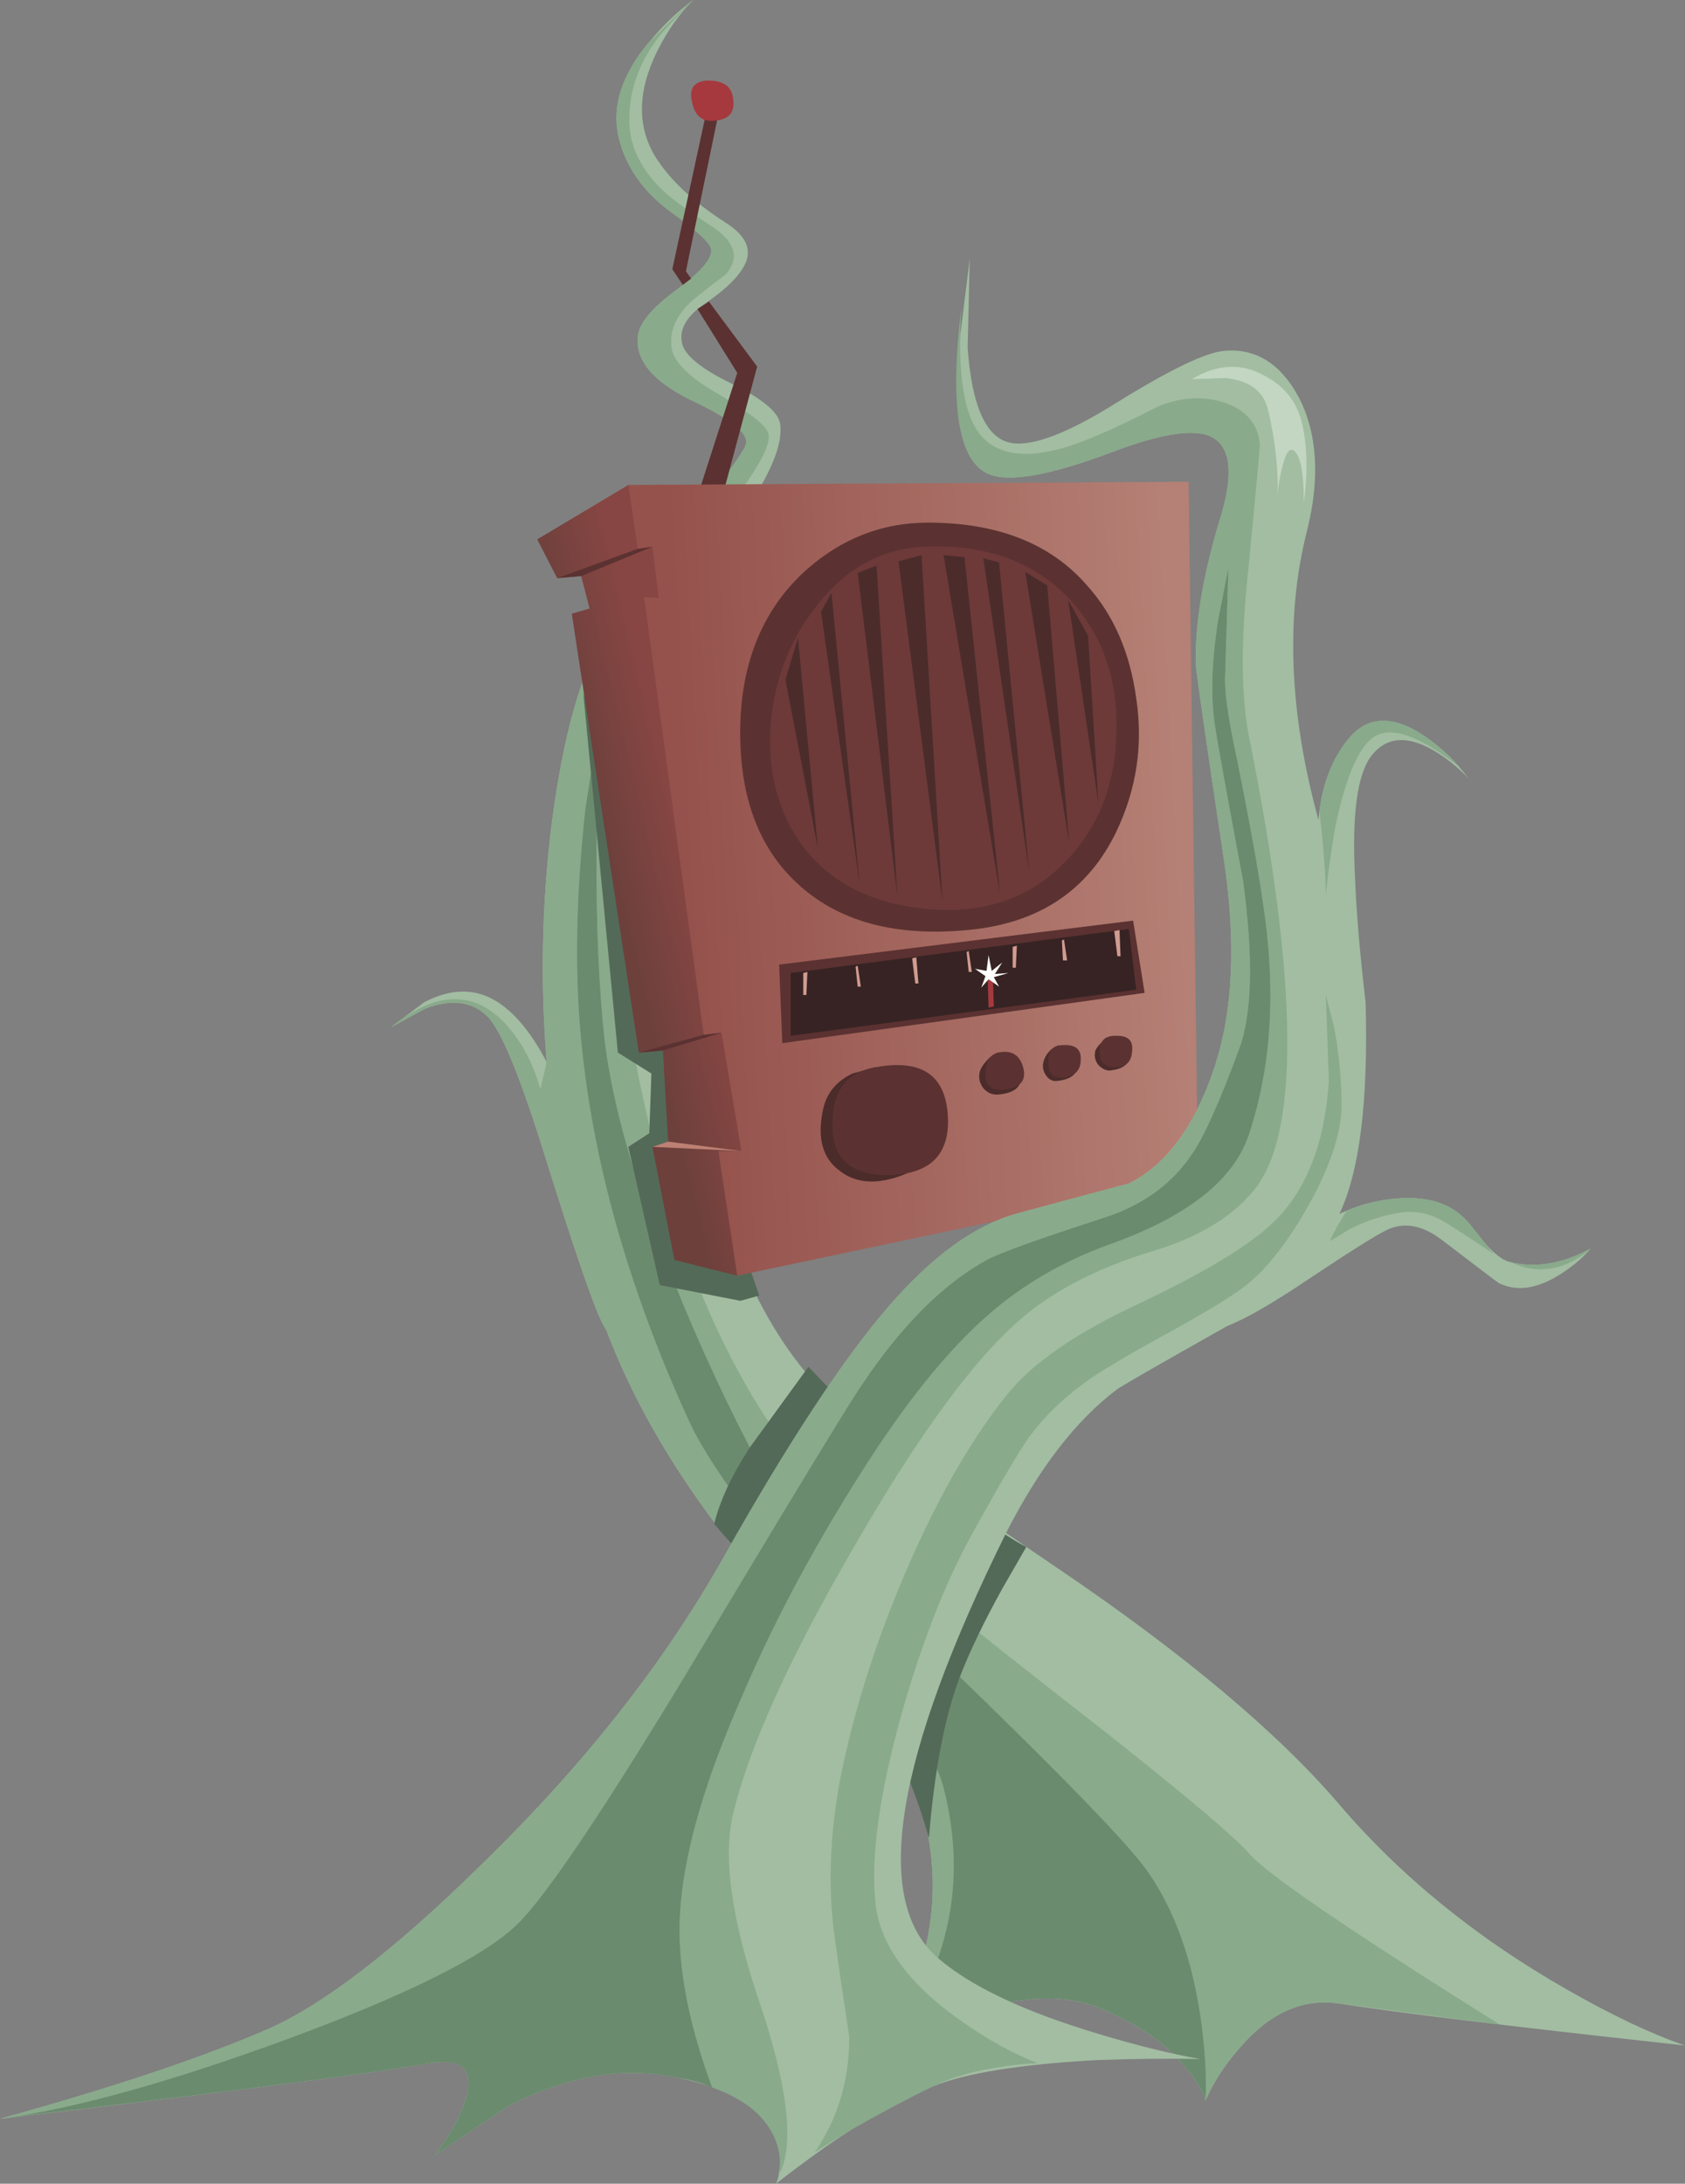 <?xml version="1.0" encoding="iso-8859-1"?>
<!-- Generator: Adobe Illustrator 15.1.0, SVG Export Plug-In . SVG Version: 6.00 Build 0)  -->
<!DOCTYPE svg PUBLIC "-//W3C//DTD SVG 1.1//EN" "http://www.w3.org/Graphics/SVG/1.1/DTD/svg11.dtd">
<svg version="1.1" id="vine_x5F_radio.ai" xmlns="http://www.w3.org/2000/svg" xmlns:xlink="http://www.w3.org/1999/xlink" x="0px"
	 y="0px" width="80.45px" height="104.25px" viewBox="0 0 80.45 104.25" style="enable-background:new 0 0 80.45 104.25;"
	 xml:space="preserve">
<rect x="0" y="0" width="80.45" height="104.25" fill="#808080" stroke="none"/>
<g>
	<g>
		<path style="fill-rule:evenodd;clip-rule:evenodd;fill:#A2BDA2;" d="M33.95,11.9c-0.034-0.3-0.684-0.9-1.95-1.8
			c-1.3-0.967-2.117-2.133-2.45-3.5C29.183,5.133,29.667,3.6,31,2c0.667-0.8,1.367-1.467,2.1-2c-0.667,0.667-1.233,1.467-1.7,2.4
			c-0.967,1.934-1,3.633-0.1,5.1c0.7,1.1,1.8,2.133,3.3,3.1c0.967,0.6,1.3,1.25,1,1.95c-0.267,0.6-0.917,1.25-1.95,1.95
			c-0.833,0.567-1.2,1.167-1.1,1.8c0.067,0.6,0.85,1.267,2.35,2c1.5,0.733,2.283,1.383,2.35,1.95c0.1,0.733-0.217,1.733-0.95,3
			c-0.4,0.7-1.1,1.833-2.1,3.4c-0.967,1.767-1.7,3.867-2.2,6.3c-0.733,3.5-0.817,7.133-0.25,10.9c0.967,6.2,1.717,10.284,2.25,12.25
			c1.1,4.167,2.7,7.434,4.8,9.801C40.333,67.634,44.2,70.6,50.4,74.8c6.066,4.101,10.583,7.884,13.55,11.351
			c2.934,3.433,6.566,6.383,10.899,8.85c2.167,1.233,4.034,2.116,5.601,2.65c-8.233-0.9-13.733-1.567-16.5-2
			c-1.733-0.267-3.316,0.433-4.75,2.1c-0.733,0.833-1.283,1.684-1.65,2.55c-0.1-0.434-0.399-0.95-0.899-1.55
			c-0.934-1.167-2.334-2.134-4.2-2.9c-1.834-0.733-4.184-0.55-7.05,0.551L41.65,98.3c0.733-0.833,1.383-1.983,1.949-3.45
			c1.134-2.899,1.233-5.866,0.301-8.899c-0.634-2.101-2.817-5.217-6.55-9.351c-3.934-4.333-6.733-8.699-8.4-13.1l-0.15-0.25
			c-0.4-0.733-1.3-3.333-2.7-7.8c-1.233-4-2.184-6.317-2.85-6.95c-0.733-0.7-1.717-0.817-2.95-0.35l-1.65,0.9l1.6-1.2
			c1.267-0.667,2.417-0.684,3.45-0.05c0.867,0.534,1.667,1.5,2.4,2.9c-0.3-3.7-0.233-7.383,0.2-11.05
			c0.367-2.933,0.867-5.283,1.5-7.05c0.6-1.567,2.017-3.75,4.25-6.55c2.233-2.8,3.417-4.4,3.55-4.8c0.2-0.5-0.6-1.183-2.4-2.05
			c-1.934-0.9-2.85-1.934-2.75-3.1c0.033-0.633,0.667-1.4,1.9-2.3C33.483,12.967,34.017,12.333,33.95,11.9z"/>
		<g>
			<path style="fill-rule:evenodd;clip-rule:evenodd;fill:#89AA8B;" d="M33.95,11.9c-0.034-0.3-0.684-0.9-1.95-1.8
				c-1.3-0.967-2.117-2.133-2.45-3.5c-0.367-1.467,0.1-2.983,1.4-4.55l2-1.95L33.1,0c-0.934,0.933-1.517,1.567-1.75,1.9
				c-0.833,1.133-1.267,2.333-1.3,3.6c-0.066,1.267,0.434,2.433,1.5,3.5c0.434,0.433,1.267,1.05,2.5,1.85
				c1.067,0.733,1.267,1.483,0.6,2.25c-0.667,0.5-1.2,0.917-1.6,1.25c-0.733,0.667-1.066,1.383-1,2.15
				c0.034,0.667,0.717,1.4,2.05,2.2c1.5,0.867,2.35,1.5,2.55,1.9c0.267,0.533-0.467,1.867-2.2,4c-2.1,2.6-3.367,4.517-3.8,5.75
				c-2.167,6.2-1.917,14.533,0.75,25c1.5,5.934,3.8,10.851,6.9,14.75c1.367,1.7,3.733,3.95,7.101,6.75
				c0.533,0.467,3.166,2.551,7.899,6.25c3.566,2.834,5.684,4.634,6.351,5.4c0.833,0.967,4.816,3.684,11.949,8.15l-7.649-1
				c-1.733-0.267-3.316,0.433-4.75,2.1c-0.733,0.833-1.283,1.684-1.65,2.55c0.066-1.066,0-2.333-0.2-3.8
				c-0.399-2.9-1.25-5.283-2.55-7.15c-0.899-1.3-4.184-4.683-9.85-10.149c-5.3-5.134-8.35-8.5-9.15-10.101
				c-1.566-3.033-2.933-6.083-4.1-9.149c-1.667-4.334-2.633-7.983-2.9-10.95c-0.267-2.8-0.367-6.133-0.3-10l0.15-4.9l-0.7,4.5
				c-0.4,3.633-0.5,6.933-0.3,9.9c0.434,6.2,2.184,12.65,5.25,19.35c0.867,1.9,3.083,4.967,6.65,9.2
				c3.233,3.834,5.066,6.601,5.5,8.3c0.634,2.467,0.65,4.834,0.05,7.101c-0.6,2.3-1.75,4.25-3.449,5.85
				c0.733-0.833,1.383-1.983,1.949-3.45c1.134-2.899,1.233-5.866,0.301-8.899c-0.634-2.101-2.817-5.217-6.55-9.351
				c-3.934-4.333-6.733-8.699-8.4-13.1l-0.15-0.25c-0.4-0.733-1.3-3.333-2.7-7.8c-1.233-4-2.184-6.317-2.85-6.95
				c-0.733-0.7-1.717-0.817-2.95-0.35l-1.65,0.9c2.167-1.767,4.017-1.8,5.55-0.1c0.733,0.833,1.267,1.85,1.6,3.05l0.3-1.3
				c-0.3-3.7-0.233-7.383,0.2-11.05c0.367-2.933,0.867-5.283,1.5-7.05c0.6-1.567,2.017-3.75,4.25-6.55c2.233-2.8,3.417-4.4,3.55-4.8
				c0.2-0.5-0.6-1.183-2.4-2.05c-1.934-0.9-2.85-1.934-2.75-3.1c0.033-0.633,0.667-1.4,1.9-2.3
				C33.483,12.967,34.017,12.333,33.95,11.9z"/>
			<path style="fill-rule:evenodd;clip-rule:evenodd;fill:#6B8B6F;" d="M27.65,48.5c-0.2-2.967-0.1-6.267,0.3-9.9l0.7-4.5L28.5,39
				c-0.067,3.867,0.033,7.2,0.3,10c0.267,2.967,1.233,6.616,2.9,10.95c1.167,3.066,2.533,6.116,4.1,9.149
				c0.8,1.601,3.85,4.967,9.15,10.101c5.666,5.467,8.95,8.85,9.85,10.149c1.3,1.867,2.15,4.25,2.55,7.15
				c0.2,1.467,0.267,2.733,0.2,3.8c-0.1-0.434-0.399-0.95-0.899-1.55c-0.934-1.167-2.334-2.134-4.2-2.9
				c-1.834-0.733-4.184-0.55-7.05,0.551L41.65,98.3c1.699-1.6,2.85-3.55,3.449-5.85c0.601-2.267,0.584-4.634-0.05-7.101
				c-0.434-1.699-2.267-4.466-5.5-8.3c-3.566-4.233-5.783-7.3-6.65-9.2C29.833,61.15,28.083,54.7,27.65,48.5z"/>
			<polygon style="fill-rule:evenodd;clip-rule:evenodd;fill:#546A58;" points="34.1,55.6 36.25,61.85 35.35,62.1 31.5,61.35 
				30,54.75 31,54.1 31.1,51.25 29.5,50.25 27.85,33.1 			"/>
			<path style="fill-rule:evenodd;clip-rule:evenodd;fill:#546A58;" d="M38.6,65.25l1.05,1.1c1.034,0.967,2.35,2.134,3.95,3.5
				c2.534,2.134,4.334,3.467,5.4,4l-1.15,2c-0.866,1.567-1.533,2.95-2,4.15c-0.733,1.9-1.233,4.483-1.5,7.75
				c-0.333-1.167-0.666-2.134-1-2.9c-0.267-0.566-1-1.699-2.199-3.399c-1.234-1.767-2.284-3.134-3.15-4.101l-3.9-4.6
				c0.267-1.1,0.833-2.316,1.7-3.65L38.6,65.25z"/>
		</g>
	</g>
	<g>
		<polygon style="fill-rule:evenodd;clip-rule:evenodd;fill:#5B3231;" points="33.85,14.4 36.15,17.5 34.45,23.85 33.25,23.85 
			35.2,17.8 33.3,14.75 		"/>
		<polygon style="fill-rule:evenodd;clip-rule:evenodd;fill:#5B3231;" points="32.6,13.6 32.1,12.85 33.8,5 34.35,5.2 32.75,12.95 
			33,13.3 		"/>
		<path style="fill-rule:evenodd;clip-rule:evenodd;fill:#A5393E;" d="M33.7,3.85C34.5,3.817,34.933,4.1,35,4.7
			c0.1,0.633-0.167,0.983-0.8,1.05c-0.633,0.1-1.017-0.183-1.15-0.85C32.883,4.267,33.1,3.917,33.7,3.85z"/>
		
			<linearGradient id="SVGID_1_" gradientUnits="userSpaceOnUse" x1="18.639" y1="48.496" x2="22.265" y2="48.496" gradientTransform="matrix(0.972 -0.234 0.234 0.972 4.432350e-004 1.356006e-004)">
			<stop  offset="0" style="stop-color:#6D403C"/>
			<stop  offset="1" style="stop-color:#874643"/>
		</linearGradient>
		<polygon style="fill-rule:evenodd;clip-rule:evenodd;fill:url(#SVGID_1_);" points="27.3,29.3 28.15,29.05 27.75,27.5 26.6,27.6 
			25.65,25.75 30,23.15 44.4,48.25 35.2,60.9 32.2,60.15 31.15,54.75 31.9,54.5 31.65,50.15 30.5,50.25 		"/>
		
			<linearGradient id="SVGID_2_" gradientUnits="userSpaceOnUse" x1="30.578" y1="43.659" x2="54.21" y2="43.659" gradientTransform="matrix(0.999 -0.052 0.052 0.999 8.177012e-005 -1.639128e-004)">
			<stop  offset="0" style="stop-color:#95524C"/>
			<stop  offset="1" style="stop-color:#B58075"/>
		</linearGradient>
		<polygon style="fill-rule:evenodd;clip-rule:evenodd;fill:url(#SVGID_2_);" points="34.45,49.3 33.6,49.4 30.75,28.5 31.45,28.55 
			31.15,26.1 30.45,26.2 30,23.15 56.75,23 57.2,56.25 35.2,60.9 34.3,54.95 35.4,54.95 		"/>
		<g>
			<path style="fill-rule:evenodd;clip-rule:evenodd;fill:#5B3231;" d="M44.3,24.95c3.334,0,5.867,1,7.601,3
				c1.267,1.4,2.05,3.2,2.35,5.4c0.333,2.2,0.017,4.316-0.95,6.35c-1.3,2.7-3.517,4.25-6.649,4.65
				c-3.601,0.433-6.417-0.25-8.45-2.05c-2.034-1.8-2.983-4.45-2.85-7.95c0.133-3,1.183-5.383,3.15-7.15
				C40.2,25.7,42.134,24.95,44.3,24.95z"/>
			<path style="fill-rule:evenodd;clip-rule:evenodd;fill:#6D3A39;" d="M44.1,26.1c3-0.133,5.351,0.733,7.051,2.6
				c1.5,1.667,2.216,3.733,2.149,6.2c-0.033,2.467-0.816,4.517-2.35,6.15c-1.7,1.8-3.9,2.583-6.601,2.35
				c-2.699-0.233-4.716-1.25-6.05-3.05c-1.167-1.6-1.667-3.533-1.5-5.8c0.2-2.2,0.95-4.1,2.25-5.7
				C40.417,27.117,42.1,26.2,44.1,26.1z"/>
			<polygon style="fill-rule:evenodd;clip-rule:evenodd;fill:#4B2C2B;" points="51.95,30.35 52.45,38.4 51,28.65 			"/>
			<polygon style="fill-rule:evenodd;clip-rule:evenodd;fill:#4B2C2B;" points="38.1,30.45 39.05,40.5 37.5,32.45 			"/>
			<polygon style="fill-rule:evenodd;clip-rule:evenodd;fill:#4B2C2B;" points="39.2,29.2 39.7,28.3 41.05,42.25 			"/>
			<polygon style="fill-rule:evenodd;clip-rule:evenodd;fill:#4B2C2B;" points="48.95,27.3 50,27.95 51.05,40.25 			"/>
			<polygon style="fill-rule:evenodd;clip-rule:evenodd;fill:#4B2C2B;" points="40.95,27.35 41.85,27 42.85,42.8 			"/>
			<polygon style="fill-rule:evenodd;clip-rule:evenodd;fill:#4B2C2B;" points="46.95,26.65 47.7,26.85 49.15,41.7 			"/>
			<polygon style="fill-rule:evenodd;clip-rule:evenodd;fill:#4B2C2B;" points="45.05,26.5 46.05,26.6 47.75,42.7 			"/>
			<polygon style="fill-rule:evenodd;clip-rule:evenodd;fill:#4B2C2B;" points="42.9,26.8 44,26.5 45,43.05 			"/>
		</g>
		<polygon style="fill-rule:evenodd;clip-rule:evenodd;fill:#5B3231;" points="26.6,27.6 30.45,26.2 31.15,26.1 27.75,27.5 		"/>
		<polygon style="fill-rule:evenodd;clip-rule:evenodd;fill:#5B3231;" points="34.45,49.3 31.65,50.15 30.5,50.25 33.6,49.4 		"/>
		<polygon style="fill-rule:evenodd;clip-rule:evenodd;fill:#BC8174;" points="35.4,54.95 31.15,54.75 31.9,54.5 		"/>
		<path style="fill-rule:evenodd;clip-rule:evenodd;fill:#4B2C2B;" d="M47.65,50.25l0.55,0.4c0.399,0.333,0.583,0.617,0.55,0.85
			c-0.033,0.433-0.384,0.683-1.05,0.75c-0.3,0.033-0.55-0.067-0.75-0.3c-0.2-0.267-0.25-0.55-0.15-0.85
			c0.101-0.233,0.267-0.45,0.5-0.65L47.65,50.25z"/>
		<path style="fill-rule:evenodd;clip-rule:evenodd;fill:#4B2C2B;" d="M50.55,49.9L51,50.25c0.333,0.233,0.483,0.45,0.45,0.65
			c-0.033,0.4-0.351,0.633-0.95,0.7c-0.233,0.033-0.417-0.05-0.55-0.25c-0.167-0.233-0.2-0.483-0.101-0.75
			c0.067-0.2,0.2-0.383,0.4-0.55C50.35,49.983,50.45,49.933,50.55,49.9z"/>
		<path style="fill-rule:evenodd;clip-rule:evenodd;fill:#4B2C2B;" d="M53.05,49.5l0.45,0.35c0.3,0.233,0.434,0.45,0.4,0.65
			c-0.034,0.333-0.317,0.533-0.851,0.6c-0.2,0.033-0.399-0.05-0.6-0.25c-0.167-0.2-0.217-0.434-0.15-0.7
			c0.101-0.2,0.25-0.367,0.45-0.5C52.85,49.583,52.95,49.533,53.05,49.5z"/>
		<g>
			<polygon style="fill-rule:evenodd;clip-rule:evenodd;fill:#5B3231;" points="54.1,43.95 54.65,47.4 37.35,49.8 37.2,46.05 			"/>
			<polygon style="fill-rule:evenodd;clip-rule:evenodd;fill:#372323;" points="53.9,44.35 54.25,47.25 37.75,49.45 37.75,46.45 			
				"/>
			<polygon style="fill-rule:evenodd;clip-rule:evenodd;fill:#A5393E;" points="47.15,46.5 47.4,46.4 47.45,48.05 47.2,48.1 			"/>
			<polygon style="fill-rule:evenodd;clip-rule:evenodd;fill:#FFFFFF;" points="47.1,46.35 47.2,45.6 47.35,46.35 47.85,45.95 
				47.5,46.5 48.15,46.45 47.45,46.65 47.7,47.1 47.2,46.75 46.85,47.15 47.05,46.6 46.55,46.25 			"/>
			<polygon style="fill-rule:evenodd;clip-rule:evenodd;fill:#D09C90;" points="38.35,46.45 38.55,46.4 38.5,47.5 38.35,47.5 			"/>
			<polygon style="fill-rule:evenodd;clip-rule:evenodd;fill:#D09C90;" points="48.35,45.2 48.55,45.15 48.5,46.2 48.35,46.2 			"/>
			<polygon style="fill-rule:evenodd;clip-rule:evenodd;fill:#D09C90;" points="53.2,44.45 53.45,44.4 53.5,45.65 53.35,45.65 			
				"/>
			<polygon style="fill-rule:evenodd;clip-rule:evenodd;fill:#D09C90;" points="43.55,45.75 43.75,45.7 43.85,46.95 43.7,46.95 			
				"/>
			<polygon style="fill-rule:evenodd;clip-rule:evenodd;fill:#D09C90;" points="40.85,46.15 40.95,46.1 41.1,47.1 40.95,47.1 			"/>
			<polygon style="fill-rule:evenodd;clip-rule:evenodd;fill:#D09C90;" points="50.7,44.9 50.8,44.85 50.95,45.85 50.75,45.85 			
				"/>
			<polygon style="fill-rule:evenodd;clip-rule:evenodd;fill:#D09C90;" points="46.15,45.45 46.25,45.4 46.4,46.4 46.25,46.4 			"/>
		</g>
		<path style="fill-rule:evenodd;clip-rule:evenodd;fill:#5B3231;" d="M47.65,50.25c0.633-0.133,1.033,0.1,1.199,0.7
			c0.167,0.6-0.1,0.95-0.8,1.05c-0.666,0.1-1-0.133-1-0.7C47.05,50.7,47.25,50.35,47.65,50.25z"/>
		<path style="fill-rule:evenodd;clip-rule:evenodd;fill:#5B3231;" d="M50.65,49.9c0.666-0.066,0.983,0.167,0.949,0.7
			c0,0.5-0.283,0.783-0.85,0.85c-0.467,0.033-0.7-0.217-0.7-0.75C50.05,50.2,50.25,49.933,50.65,49.9z"/>
		<path style="fill-rule:evenodd;clip-rule:evenodd;fill:#5B3231;" d="M54.05,50.2c-0.033,0.5-0.3,0.75-0.8,0.75
			S52.5,50.7,52.5,50.2c0-0.534,0.283-0.784,0.85-0.75C53.884,49.45,54.116,49.7,54.05,50.2z"/>
		<path style="fill-rule:evenodd;clip-rule:evenodd;fill:#4B2C2B;" d="M40.1,55.9c-0.833-0.601-1.1-1.584-0.8-2.95
			c0.167-0.767,0.633-1.333,1.4-1.7l1.1-0.3c0.634-0.067,1.267,0.667,1.9,2.2c0.633,1.566,0.434,2.55-0.601,2.949
			C41.866,56.566,40.866,56.5,40.1,55.9z"/>
		<path style="fill-rule:evenodd;clip-rule:evenodd;fill:#5B3231;" d="M41.8,50.95c2.167-0.4,3.316,0.35,3.45,2.25
			c0.134,1.866-0.783,2.833-2.75,2.899c-1.833,0.034-2.75-0.75-2.75-2.35C39.717,52.117,40.4,51.183,41.8,50.95z"/>
	</g>
	<g>
		<path style="fill-rule:evenodd;clip-rule:evenodd;fill:#A2BDA2;" d="M47.4,22.7c-1.301-0.367-1.867-2.2-1.7-5.5l0.6-4.85
			l-0.1,4.25c0.2,2.833,0.899,4.35,2.1,4.55c1.033,0.167,2.717-0.483,5.05-1.95c2.534-1.567,4.233-2.383,5.101-2.45
			c1.5-0.133,2.684,0.6,3.55,2.2c0.9,1.733,1.033,3.867,0.4,6.4c-1.034,4.066-0.851,8.667,0.55,13.8c0.133-1.6,0.616-2.9,1.45-3.9
			c0.933-1.1,2.166-1.117,3.699-0.05c0.767,0.533,1.434,1.183,2,1.95c-0.5-0.533-1.066-0.983-1.699-1.35
			c-1.233-0.7-2.2-0.617-2.9,0.25S64.533,38.9,64.7,42c0.066,1.633,0.233,3.583,0.5,5.85c0.133,4.7-0.283,8.067-1.25,10.1
			c1.133-0.533,2.3-0.783,3.5-0.75c1.233,0.033,2.184,0.5,2.85,1.399c0.733,1,1.334,1.551,1.8,1.65
			c1.233,0.3,2.517,0.083,3.851-0.65c-0.367,0.434-0.834,0.834-1.4,1.2c-1.133,0.733-2.133,0.884-3,0.45c-0.1-0.066-1-0.75-2.7-2.05
			c-0.966-0.733-1.866-0.884-2.699-0.45c-0.534,0.267-1.75,1.033-3.65,2.3c-1.733,1.167-3.033,1.917-3.9,2.25
			c-3.433,1.934-5.199,2.95-5.3,3.05c-1.934,1.467-3.684,3.733-5.25,6.801c-5.333,10.767-6.434,17.533-3.3,20.3
			c1.566,1.366,4.134,2.583,7.7,3.649c1.767,0.534,3.383,0.934,4.85,1.2c-1.5-0.033-3.149-0.017-4.95,0.05
			c-3.633,0.2-6.233,0.617-7.8,1.25c-1.566,0.634-3.283,1.601-5.15,2.9c-0.933,0.667-1.717,1.25-2.35,1.75
			c0.267-0.634,0.267-1.316,0-2.05c-0.5-1.467-2.05-2.467-4.65-3c-2.566-0.566-5.283-0.117-8.15,1.35l-3.5,2.351
			c0.633-0.834,1.1-1.65,1.4-2.45c0.567-1.566,0.017-2.217-1.65-1.95c-2.633,0.467-9.467,1.35-20.5,2.65
			c5.3-1.467,9.5-2.867,12.6-4.2c2.7-1.134,6.167-3.783,10.4-7.95c4.9-4.767,8.767-9.684,11.6-14.75
			c3.066-5.434,5.667-9.384,7.8-11.85c2.066-2.4,4.1-3.884,6.1-4.45c1.333-0.367,3.134-0.851,5.4-1.45c1.8-0.9,3.166-2.767,4.1-5.6
			c0.866-2.633,1.017-5.883,0.45-9.75c-0.9-6-1.351-9.133-1.351-9.4c-0.066-1.933,0.334-4.317,1.2-7.15
			c0.566-1.9,0.467-3.117-0.3-3.65c-0.767-0.534-2.417-0.317-4.95,0.65C50.283,22.633,48.4,23,47.4,22.7z"/>
		<path style="fill-rule:evenodd;clip-rule:evenodd;fill:#C2D6C1;" d="M61.75,21.5c-0.2-0.133-0.384,0.167-0.55,0.9
			c-0.101,0.4-0.167,0.8-0.2,1.2c0.033-1.233-0.116-2.567-0.45-4c-0.2-0.9-0.866-1.417-2-1.55L56.9,18.1
			c1.233-0.733,2.399-0.783,3.5-0.15c0.933,0.5,1.517,1.233,1.75,2.2c0.267,1.067,0.3,2.35,0.1,3.85
			C62.25,22.533,62.083,21.7,61.75,21.5z"/>
		<g>
			<path style="fill-rule:evenodd;clip-rule:evenodd;fill:#89AA8B;" d="M45.9,14.7c-0.2,3.066,0.1,5.083,0.899,6.05
				c0.834,1,2.25,1.183,4.25,0.55c1.101-0.367,2.517-1,4.25-1.9c1.066-0.433,2.101-0.5,3.101-0.2c1.1,0.367,1.683,1.05,1.75,2.05
				c0,0.167-0.184,2.15-0.551,5.95c-0.366,3.4-0.35,6.083,0.051,8.05C62.017,47.083,62.066,54.3,59.8,56.9
				c-1.066,1.267-2.684,2.216-4.85,2.85c-2.467,0.767-4.45,1.767-5.95,3c-2.3,1.866-5.033,5.55-8.2,11.05
				c-3.1,5.334-5.033,9.601-5.8,12.8c-0.5,2.067-0.067,5.101,1.3,9.101c1.267,3.8,1.6,6.434,1,7.899l-0.15,0.25
				c0.167-0.666,0.083-1.316-0.25-1.949c-0.467-0.967-1.433-1.717-2.9-2.25c-1.233-3.334-1.733-6.25-1.5-8.75
				c0.233-2.7,1.2-5.983,2.9-9.851c1.5-3.533,3.417-7.133,5.75-10.8c2.066-3.267,4.066-5.75,6-7.45
				c1.666-1.467,3.616-2.6,5.85-3.399c3.733-1.334,5.95-3.101,6.65-5.301c1.066-3.233,1.283-6.899,0.649-11
				c-0.233-1.633-0.649-3.934-1.25-6.9c-0.434-2-0.616-3.367-0.55-4.1l0.15-5l-0.5,2.55C57.85,31.617,57.8,33.267,58,34.6
				c0.167,1.066,0.616,3.55,1.35,7.45c0.5,3.7,0.434,6.383-0.199,8.05c-0.934,2.533-1.684,4.2-2.25,5c-0.934,1.4-2.301,2.4-4.101,3
				c-3.2,1.034-5.1,1.717-5.7,2.051c-2.066,1.133-4.05,3.116-5.949,5.949c-0.601,0.867-3.467,5.584-8.601,14.15
				c-3.966,6.533-6.6,10.417-7.9,11.65c-1.6,1.533-5.3,3.366-11.1,5.5C7.983,99.434,3.467,100.684,0,101.15
				c5.3-1.467,9.5-2.867,12.6-4.2c2.7-1.134,6.167-3.783,10.4-7.95c4.9-4.767,8.767-9.684,11.6-14.75
				c3.066-5.434,5.667-9.384,7.8-11.85c2.066-2.4,4.1-3.884,6.1-4.45c1.333-0.367,3.134-0.851,5.4-1.45c1.8-0.9,3.166-2.767,4.1-5.6
				c0.866-2.633,1.017-5.883,0.45-9.75c-0.9-6-1.351-9.133-1.351-9.4c-0.066-1.933,0.334-4.317,1.2-7.15
				c0.566-1.9,0.467-3.117-0.3-3.65c-0.767-0.534-2.417-0.317-4.95,0.65C50.283,22.633,48.4,23,47.4,22.7
				C45.8,22.233,45.3,19.567,45.9,14.7z"/>
			<path style="fill-rule:evenodd;clip-rule:evenodd;fill:#89AA8B;" d="M65.5,35.25c-0.7,0.567-1.283,1.983-1.75,4.25
				c-0.2,1.133-0.35,2.217-0.45,3.25c0-0.867-0.1-2.217-0.3-4.05c0.2-1.434,0.667-2.583,1.4-3.45c0.733-0.9,1.683-1.083,2.85-0.55
				c0.767,0.367,1.55,0.983,2.35,1.85C67.667,35.05,66.3,34.617,65.5,35.25z"/>
			<path style="fill-rule:evenodd;clip-rule:evenodd;fill:#89AA8B;" d="M75.85,59.7c-1.199,0.967-2.449,1.149-3.75,0.55
				c1.233,0.3,2.517,0.083,3.851-0.65L75.85,59.7z"/>
			<path style="fill-rule:evenodd;clip-rule:evenodd;fill:#89AA8B;" d="M66.8,57.9c-0.833,0.133-1.633,0.399-2.399,0.8l-0.9,0.55
				c0.167-0.4,0.434-0.884,0.8-1.45c1.066-0.434,2.117-0.633,3.15-0.6c1.1,0.033,1.95,0.383,2.55,1.05
				c0.333,0.366,0.767,0.9,1.3,1.6c-1.1-0.733-1.866-1.233-2.3-1.5C68.267,57.917,67.533,57.767,66.8,57.9z"/>
			<path style="fill-rule:evenodd;clip-rule:evenodd;fill:#6B8B6F;" d="M59.35,42.05c-0.733-3.9-1.183-6.383-1.35-7.45
				c-0.2-1.333-0.15-2.983,0.15-4.95l0.5-2.55l-0.15,5c-0.066,0.733,0.116,2.1,0.55,4.1c0.601,2.966,1.017,5.267,1.25,6.9
				c0.634,4.1,0.417,7.767-0.649,11c-0.7,2.2-2.917,3.967-6.65,5.301c-2.233,0.8-4.184,1.933-5.85,3.399
				c-1.934,1.7-3.934,4.184-6,7.45c-2.333,3.667-4.25,7.267-5.75,10.8c-1.7,3.867-2.667,7.15-2.9,9.851
				c-0.233,2.5,0.267,5.416,1.5,8.75c-0.433-0.2-0.967-0.351-1.6-0.45c-2.566-0.566-5.283-0.117-8.15,1.35l-3.5,2.351
				c0.633-0.834,1.1-1.65,1.4-2.45c0.567-1.566,0.017-2.217-1.65-1.95c-2.607,0.462-9.332,1.329-20.175,2.6
				c3.424-0.496,7.832-1.729,13.225-3.699c5.8-2.134,9.5-3.967,11.1-5.5c1.3-1.233,3.934-5.117,7.9-11.65
				c5.133-8.566,8-13.283,8.601-14.15c1.899-2.833,3.883-4.816,5.949-5.949c0.601-0.334,2.5-1.017,5.7-2.051
				c1.8-0.6,3.167-1.6,4.101-3c0.566-0.8,1.316-2.466,2.25-5C59.783,48.433,59.85,45.75,59.35,42.05z"/>
		</g>
		<path style="fill-rule:evenodd;clip-rule:evenodd;fill:#89AA8B;" d="M63.3,47.5l0.4,1.55c0.233,1.267,0.35,2.5,0.35,3.7
			c0,1.3-0.517,2.884-1.55,4.75c-0.9,1.6-1.8,2.8-2.7,3.6c-0.533,0.5-1.767,1.284-3.7,2.351c-2.199,1.2-3.633,2.05-4.3,2.55
			c-1.066,0.767-1.967,1.65-2.7,2.65c-0.566,0.833-1.466,2.366-2.699,4.6c-1.267,2.3-2.384,5.15-3.351,8.55
			c-1.066,3.834-1.483,6.851-1.25,9.05c0.2,1.967,1.55,3.834,4.05,5.601c1.267,0.899,2.5,1.583,3.7,2.05
			c-0.434,0-0.967,0.05-1.6,0.15c-1.3,0.166-2.434,0.483-3.4,0.949C43.316,100.2,42,100.9,40.6,101.7
			c-0.667,0.399-1.233,0.75-1.7,1.05c1.1-1.6,1.65-3.434,1.65-5.5c-0.3-1.967-0.533-3.566-0.7-4.8c-0.333-2.334-0.233-4.9,0.3-7.7
			c0.699-3.4,1.816-6.833,3.35-10.3c1.467-3.3,3.017-5.95,4.65-7.95c1.199-1.467,3.267-2.884,6.199-4.25
			c3.167-1.5,5.317-2.8,6.45-3.9c1.566-1.5,2.45-3.75,2.65-6.75L63.3,47.5z"/>
	</g>
</g>
</svg>
